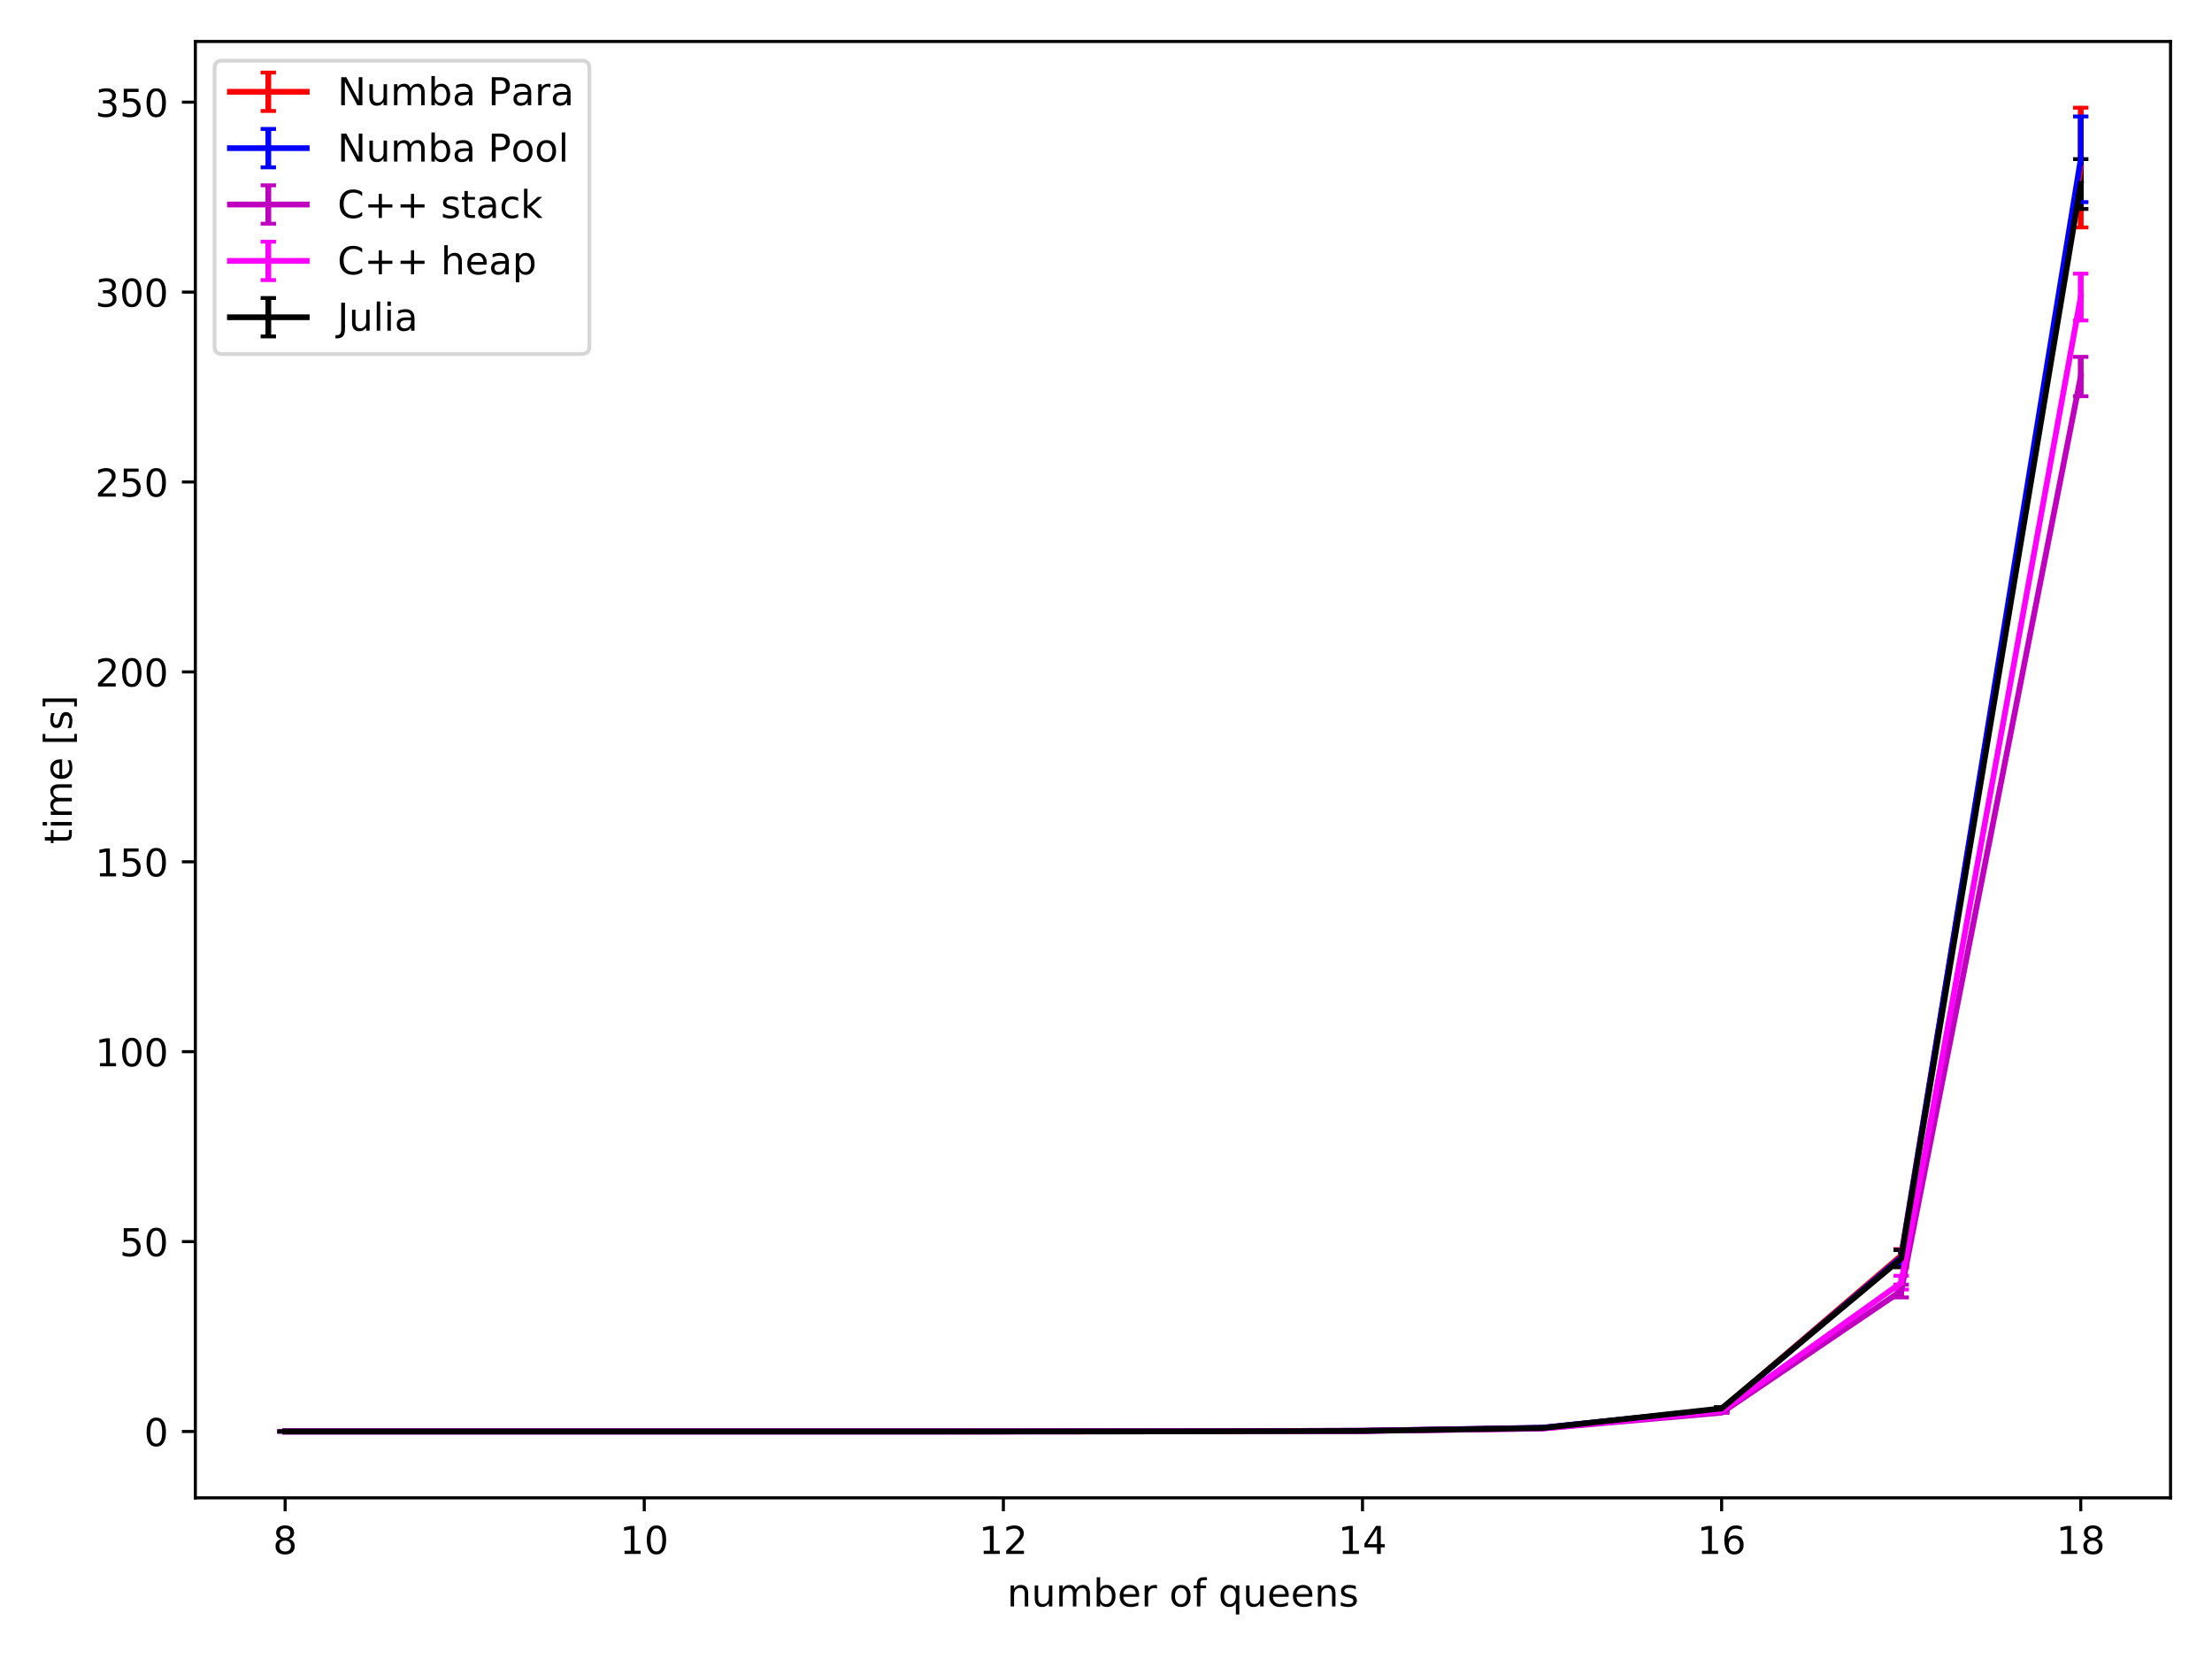 <?xml version="1.0" encoding="utf-8" standalone="no"?>
<!DOCTYPE svg PUBLIC "-//W3C//DTD SVG 1.1//EN"
  "http://www.w3.org/Graphics/SVG/1.1/DTD/svg11.dtd">
<!-- Created with matplotlib (https://matplotlib.org/) -->
<svg height="432pt" version="1.1" viewBox="0 0 576 432" width="576pt" xmlns="http://www.w3.org/2000/svg" xmlns:xlink="http://www.w3.org/1999/xlink">
 <defs>
  <style type="text/css">
*{stroke-linecap:butt;stroke-linejoin:round;}
  </style>
 </defs>
 <g id="figure_1">
  <g id="patch_1">
   <path d="M 0 432 
L 576 432 
L 576 0 
L 0 0 
z
" style="fill:#ffffff;"/>
  </g>
  <g id="axes_1">
   <g id="patch_2">
    <path d="M 50.87 390.04 
L 565.2 390.04 
L 565.2 10.8 
L 50.87 10.8 
z
" style="fill:#ffffff;"/>
   </g>
   <g id="matplotlib.axis_1">
    <g id="xtick_1">
     <g id="line2d_1">
      <defs>
       <path d="M 0 0 
L 0 3.5 
" id="me064c56ee7" style="stroke:#000000;stroke-width:0.8;"/>
      </defs>
      <g>
       <use style="stroke:#000000;stroke-width:0.8;" x="74.249" xlink:href="#me064c56ee7" y="390.04"/>
      </g>
     </g>
     <g id="text_1">
      <!-- 8 -->
      <defs>
       <path d="M 31.781 34.625 
Q 24.75 34.625 20.719 30.859 
Q 16.703 27.094 16.703 20.516 
Q 16.703 13.922 20.719 10.156 
Q 24.75 6.391 31.781 6.391 
Q 38.812 6.391 42.859 10.172 
Q 46.922 13.969 46.922 20.516 
Q 46.922 27.094 42.891 30.859 
Q 38.875 34.625 31.781 34.625 
z
M 21.922 38.812 
Q 15.578 40.375 12.031 44.719 
Q 8.5 49.078 8.5 55.328 
Q 8.5 64.062 14.719 69.141 
Q 20.953 74.219 31.781 74.219 
Q 42.672 74.219 48.875 69.141 
Q 55.078 64.062 55.078 55.328 
Q 55.078 49.078 51.531 44.719 
Q 48 40.375 41.703 38.812 
Q 48.828 37.156 52.797 32.312 
Q 56.781 27.484 56.781 20.516 
Q 56.781 9.906 50.312 4.234 
Q 43.844 -1.422 31.781 -1.422 
Q 19.734 -1.422 13.25 4.234 
Q 6.781 9.906 6.781 20.516 
Q 6.781 27.484 10.781 32.312 
Q 14.797 37.156 21.922 38.812 
z
M 18.312 54.391 
Q 18.312 48.734 21.844 45.562 
Q 25.391 42.391 31.781 42.391 
Q 38.141 42.391 41.719 45.562 
Q 45.312 48.734 45.312 54.391 
Q 45.312 60.062 41.719 63.234 
Q 38.141 66.406 31.781 66.406 
Q 25.391 66.406 21.844 63.234 
Q 18.312 60.062 18.312 54.391 
z
" id="DejaVuSans-56"/>
      </defs>
      <g transform="translate(71.067 404.638)scale(0.1 -0.1)">
       <use xlink:href="#DejaVuSans-56"/>
      </g>
     </g>
    </g>
    <g id="xtick_2">
     <g id="line2d_2">
      <g>
       <use style="stroke:#000000;stroke-width:0.8;" x="167.763" xlink:href="#me064c56ee7" y="390.04"/>
      </g>
     </g>
     <g id="text_2">
      <!-- 10 -->
      <defs>
       <path d="M 12.406 8.297 
L 28.516 8.297 
L 28.516 63.922 
L 10.984 60.406 
L 10.984 69.391 
L 28.422 72.906 
L 38.281 72.906 
L 38.281 8.297 
L 54.391 8.297 
L 54.391 0 
L 12.406 0 
z
" id="DejaVuSans-49"/>
       <path d="M 31.781 66.406 
Q 24.172 66.406 20.328 58.906 
Q 16.5 51.422 16.5 36.375 
Q 16.5 21.391 20.328 13.891 
Q 24.172 6.391 31.781 6.391 
Q 39.453 6.391 43.281 13.891 
Q 47.125 21.391 47.125 36.375 
Q 47.125 51.422 43.281 58.906 
Q 39.453 66.406 31.781 66.406 
z
M 31.781 74.219 
Q 44.047 74.219 50.516 64.516 
Q 56.984 54.828 56.984 36.375 
Q 56.984 17.969 50.516 8.266 
Q 44.047 -1.422 31.781 -1.422 
Q 19.531 -1.422 13.062 8.266 
Q 6.594 17.969 6.594 36.375 
Q 6.594 54.828 13.062 64.516 
Q 19.531 74.219 31.781 74.219 
z
" id="DejaVuSans-48"/>
      </defs>
      <g transform="translate(161.401 404.638)scale(0.1 -0.1)">
       <use xlink:href="#DejaVuSans-49"/>
       <use x="63.623" xlink:href="#DejaVuSans-48"/>
      </g>
     </g>
    </g>
    <g id="xtick_3">
     <g id="line2d_3">
      <g>
       <use style="stroke:#000000;stroke-width:0.8;" x="261.278" xlink:href="#me064c56ee7" y="390.04"/>
      </g>
     </g>
     <g id="text_3">
      <!-- 12 -->
      <defs>
       <path d="M 19.188 8.297 
L 53.609 8.297 
L 53.609 0 
L 7.328 0 
L 7.328 8.297 
Q 12.938 14.109 22.625 23.891 
Q 32.328 33.688 34.812 36.531 
Q 39.547 41.844 41.422 45.531 
Q 43.312 49.219 43.312 52.781 
Q 43.312 58.594 39.234 62.25 
Q 35.156 65.922 28.609 65.922 
Q 23.969 65.922 18.812 64.312 
Q 13.672 62.703 7.812 59.422 
L 7.812 69.391 
Q 13.766 71.781 18.938 73 
Q 24.125 74.219 28.422 74.219 
Q 39.75 74.219 46.484 68.547 
Q 53.219 62.891 53.219 53.422 
Q 53.219 48.922 51.531 44.891 
Q 49.859 40.875 45.406 35.406 
Q 44.188 33.984 37.641 27.219 
Q 31.109 20.453 19.188 8.297 
z
" id="DejaVuSans-50"/>
      </defs>
      <g transform="translate(254.915 404.638)scale(0.1 -0.1)">
       <use xlink:href="#DejaVuSans-49"/>
       <use x="63.623" xlink:href="#DejaVuSans-50"/>
      </g>
     </g>
    </g>
    <g id="xtick_4">
     <g id="line2d_4">
      <g>
       <use style="stroke:#000000;stroke-width:0.8;" x="354.792" xlink:href="#me064c56ee7" y="390.04"/>
      </g>
     </g>
     <g id="text_4">
      <!-- 14 -->
      <defs>
       <path d="M 37.797 64.312 
L 12.891 25.391 
L 37.797 25.391 
z
M 35.203 72.906 
L 47.609 72.906 
L 47.609 25.391 
L 58.016 25.391 
L 58.016 17.188 
L 47.609 17.188 
L 47.609 0 
L 37.797 0 
L 37.797 17.188 
L 4.891 17.188 
L 4.891 26.703 
z
" id="DejaVuSans-52"/>
      </defs>
      <g transform="translate(348.43 404.638)scale(0.1 -0.1)">
       <use xlink:href="#DejaVuSans-49"/>
       <use x="63.623" xlink:href="#DejaVuSans-52"/>
      </g>
     </g>
    </g>
    <g id="xtick_5">
     <g id="line2d_5">
      <g>
       <use style="stroke:#000000;stroke-width:0.8;" x="448.307" xlink:href="#me064c56ee7" y="390.04"/>
      </g>
     </g>
     <g id="text_5">
      <!-- 16 -->
      <defs>
       <path d="M 33.016 40.375 
Q 26.375 40.375 22.484 35.828 
Q 18.609 31.297 18.609 23.391 
Q 18.609 15.531 22.484 10.953 
Q 26.375 6.391 33.016 6.391 
Q 39.656 6.391 43.531 10.953 
Q 47.406 15.531 47.406 23.391 
Q 47.406 31.297 43.531 35.828 
Q 39.656 40.375 33.016 40.375 
z
M 52.594 71.297 
L 52.594 62.312 
Q 48.875 64.062 45.094 64.984 
Q 41.312 65.922 37.594 65.922 
Q 27.828 65.922 22.672 59.328 
Q 17.531 52.734 16.797 39.406 
Q 19.672 43.656 24.016 45.922 
Q 28.375 48.188 33.594 48.188 
Q 44.578 48.188 50.953 41.516 
Q 57.328 34.859 57.328 23.391 
Q 57.328 12.156 50.688 5.359 
Q 44.047 -1.422 33.016 -1.422 
Q 20.359 -1.422 13.672 8.266 
Q 6.984 17.969 6.984 36.375 
Q 6.984 53.656 15.188 63.938 
Q 23.391 74.219 37.203 74.219 
Q 40.922 74.219 44.703 73.484 
Q 48.484 72.75 52.594 71.297 
z
" id="DejaVuSans-54"/>
      </defs>
      <g transform="translate(441.944 404.638)scale(0.1 -0.1)">
       <use xlink:href="#DejaVuSans-49"/>
       <use x="63.623" xlink:href="#DejaVuSans-54"/>
      </g>
     </g>
    </g>
    <g id="xtick_6">
     <g id="line2d_6">
      <g>
       <use style="stroke:#000000;stroke-width:0.8;" x="541.821" xlink:href="#me064c56ee7" y="390.04"/>
      </g>
     </g>
     <g id="text_6">
      <!-- 18 -->
      <g transform="translate(535.459 404.638)scale(0.1 -0.1)">
       <use xlink:href="#DejaVuSans-49"/>
       <use x="63.623" xlink:href="#DejaVuSans-56"/>
      </g>
     </g>
    </g>
    <g id="text_7">
     <!-- number of queens -->
     <defs>
      <path d="M 54.891 33.016 
L 54.891 0 
L 45.906 0 
L 45.906 32.719 
Q 45.906 40.484 42.875 44.328 
Q 39.844 48.188 33.797 48.188 
Q 26.516 48.188 22.312 43.547 
Q 18.109 38.922 18.109 30.906 
L 18.109 0 
L 9.078 0 
L 9.078 54.688 
L 18.109 54.688 
L 18.109 46.188 
Q 21.344 51.125 25.703 53.562 
Q 30.078 56 35.797 56 
Q 45.219 56 50.047 50.172 
Q 54.891 44.344 54.891 33.016 
z
" id="DejaVuSans-110"/>
      <path d="M 8.5 21.578 
L 8.5 54.688 
L 17.484 54.688 
L 17.484 21.922 
Q 17.484 14.156 20.5 10.266 
Q 23.531 6.391 29.594 6.391 
Q 36.859 6.391 41.078 11.031 
Q 45.312 15.672 45.312 23.688 
L 45.312 54.688 
L 54.297 54.688 
L 54.297 0 
L 45.312 0 
L 45.312 8.406 
Q 42.047 3.422 37.719 1 
Q 33.406 -1.422 27.688 -1.422 
Q 18.266 -1.422 13.375 4.438 
Q 8.5 10.297 8.5 21.578 
z
M 31.109 56 
z
" id="DejaVuSans-117"/>
      <path d="M 52 44.188 
Q 55.375 50.25 60.062 53.125 
Q 64.75 56 71.094 56 
Q 79.641 56 84.281 50.016 
Q 88.922 44.047 88.922 33.016 
L 88.922 0 
L 79.891 0 
L 79.891 32.719 
Q 79.891 40.578 77.094 44.375 
Q 74.312 48.188 68.609 48.188 
Q 61.625 48.188 57.562 43.547 
Q 53.516 38.922 53.516 30.906 
L 53.516 0 
L 44.484 0 
L 44.484 32.719 
Q 44.484 40.625 41.703 44.406 
Q 38.922 48.188 33.109 48.188 
Q 26.219 48.188 22.156 43.531 
Q 18.109 38.875 18.109 30.906 
L 18.109 0 
L 9.078 0 
L 9.078 54.688 
L 18.109 54.688 
L 18.109 46.188 
Q 21.188 51.219 25.484 53.609 
Q 29.781 56 35.688 56 
Q 41.656 56 45.828 52.969 
Q 50 49.953 52 44.188 
z
" id="DejaVuSans-109"/>
      <path d="M 48.688 27.297 
Q 48.688 37.203 44.609 42.844 
Q 40.531 48.484 33.406 48.484 
Q 26.266 48.484 22.188 42.844 
Q 18.109 37.203 18.109 27.297 
Q 18.109 17.391 22.188 11.75 
Q 26.266 6.109 33.406 6.109 
Q 40.531 6.109 44.609 11.75 
Q 48.688 17.391 48.688 27.297 
z
M 18.109 46.391 
Q 20.953 51.266 25.266 53.625 
Q 29.594 56 35.594 56 
Q 45.562 56 51.781 48.094 
Q 58.016 40.188 58.016 27.297 
Q 58.016 14.406 51.781 6.484 
Q 45.562 -1.422 35.594 -1.422 
Q 29.594 -1.422 25.266 0.953 
Q 20.953 3.328 18.109 8.203 
L 18.109 0 
L 9.078 0 
L 9.078 75.984 
L 18.109 75.984 
z
" id="DejaVuSans-98"/>
      <path d="M 56.203 29.594 
L 56.203 25.203 
L 14.891 25.203 
Q 15.484 15.922 20.484 11.062 
Q 25.484 6.203 34.422 6.203 
Q 39.594 6.203 44.453 7.469 
Q 49.312 8.734 54.109 11.281 
L 54.109 2.781 
Q 49.266 0.734 44.188 -0.344 
Q 39.109 -1.422 33.891 -1.422 
Q 20.797 -1.422 13.156 6.188 
Q 5.516 13.812 5.516 26.812 
Q 5.516 40.234 12.766 48.109 
Q 20.016 56 32.328 56 
Q 43.359 56 49.781 48.891 
Q 56.203 41.797 56.203 29.594 
z
M 47.219 32.234 
Q 47.125 39.594 43.094 43.984 
Q 39.062 48.391 32.422 48.391 
Q 24.906 48.391 20.391 44.141 
Q 15.875 39.891 15.188 32.172 
z
" id="DejaVuSans-101"/>
      <path d="M 41.109 46.297 
Q 39.594 47.172 37.812 47.578 
Q 36.031 48 33.891 48 
Q 26.266 48 22.188 43.047 
Q 18.109 38.094 18.109 28.812 
L 18.109 0 
L 9.078 0 
L 9.078 54.688 
L 18.109 54.688 
L 18.109 46.188 
Q 20.953 51.172 25.484 53.578 
Q 30.031 56 36.531 56 
Q 37.453 56 38.578 55.875 
Q 39.703 55.766 41.062 55.516 
z
" id="DejaVuSans-114"/>
      <path id="DejaVuSans-32"/>
      <path d="M 30.609 48.391 
Q 23.391 48.391 19.188 42.75 
Q 14.984 37.109 14.984 27.297 
Q 14.984 17.484 19.156 11.844 
Q 23.344 6.203 30.609 6.203 
Q 37.797 6.203 41.984 11.859 
Q 46.188 17.531 46.188 27.297 
Q 46.188 37.016 41.984 42.703 
Q 37.797 48.391 30.609 48.391 
z
M 30.609 56 
Q 42.328 56 49.016 48.375 
Q 55.719 40.766 55.719 27.297 
Q 55.719 13.875 49.016 6.219 
Q 42.328 -1.422 30.609 -1.422 
Q 18.844 -1.422 12.172 6.219 
Q 5.516 13.875 5.516 27.297 
Q 5.516 40.766 12.172 48.375 
Q 18.844 56 30.609 56 
z
" id="DejaVuSans-111"/>
      <path d="M 37.109 75.984 
L 37.109 68.5 
L 28.516 68.5 
Q 23.688 68.5 21.797 66.547 
Q 19.922 64.594 19.922 59.516 
L 19.922 54.688 
L 34.719 54.688 
L 34.719 47.703 
L 19.922 47.703 
L 19.922 0 
L 10.891 0 
L 10.891 47.703 
L 2.297 47.703 
L 2.297 54.688 
L 10.891 54.688 
L 10.891 58.5 
Q 10.891 67.625 15.141 71.797 
Q 19.391 75.984 28.609 75.984 
z
" id="DejaVuSans-102"/>
      <path d="M 14.797 27.297 
Q 14.797 17.391 18.875 11.75 
Q 22.953 6.109 30.078 6.109 
Q 37.203 6.109 41.297 11.75 
Q 45.406 17.391 45.406 27.297 
Q 45.406 37.203 41.297 42.844 
Q 37.203 48.484 30.078 48.484 
Q 22.953 48.484 18.875 42.844 
Q 14.797 37.203 14.797 27.297 
z
M 45.406 8.203 
Q 42.578 3.328 38.25 0.953 
Q 33.938 -1.422 27.875 -1.422 
Q 17.969 -1.422 11.734 6.484 
Q 5.516 14.406 5.516 27.297 
Q 5.516 40.188 11.734 48.094 
Q 17.969 56 27.875 56 
Q 33.938 56 38.25 53.625 
Q 42.578 51.266 45.406 46.391 
L 45.406 54.688 
L 54.391 54.688 
L 54.391 -20.797 
L 45.406 -20.797 
z
" id="DejaVuSans-113"/>
      <path d="M 44.281 53.078 
L 44.281 44.578 
Q 40.484 46.531 36.375 47.5 
Q 32.281 48.484 27.875 48.484 
Q 21.188 48.484 17.844 46.438 
Q 14.5 44.391 14.5 40.281 
Q 14.5 37.156 16.891 35.375 
Q 19.281 33.594 26.516 31.984 
L 29.594 31.297 
Q 39.156 29.25 43.188 25.516 
Q 47.219 21.781 47.219 15.094 
Q 47.219 7.469 41.188 3.016 
Q 35.156 -1.422 24.609 -1.422 
Q 20.219 -1.422 15.453 -0.562 
Q 10.688 0.297 5.422 2 
L 5.422 11.281 
Q 10.406 8.688 15.234 7.391 
Q 20.062 6.109 24.812 6.109 
Q 31.156 6.109 34.562 8.281 
Q 37.984 10.453 37.984 14.406 
Q 37.984 18.062 35.516 20.016 
Q 33.062 21.969 24.703 23.781 
L 21.578 24.516 
Q 13.234 26.266 9.516 29.906 
Q 5.812 33.547 5.812 39.891 
Q 5.812 47.609 11.281 51.797 
Q 16.75 56 26.812 56 
Q 31.781 56 36.172 55.266 
Q 40.578 54.547 44.281 53.078 
z
" id="DejaVuSans-115"/>
     </defs>
     <g transform="translate(262.254 418.317)scale(0.1 -0.1)">
      <use xlink:href="#DejaVuSans-110"/>
      <use x="63.379" xlink:href="#DejaVuSans-117"/>
      <use x="126.758" xlink:href="#DejaVuSans-109"/>
      <use x="224.17" xlink:href="#DejaVuSans-98"/>
      <use x="287.646" xlink:href="#DejaVuSans-101"/>
      <use x="349.17" xlink:href="#DejaVuSans-114"/>
      <use x="390.283" xlink:href="#DejaVuSans-32"/>
      <use x="422.07" xlink:href="#DejaVuSans-111"/>
      <use x="483.252" xlink:href="#DejaVuSans-102"/>
      <use x="518.457" xlink:href="#DejaVuSans-32"/>
      <use x="550.244" xlink:href="#DejaVuSans-113"/>
      <use x="613.721" xlink:href="#DejaVuSans-117"/>
      <use x="677.1" xlink:href="#DejaVuSans-101"/>
      <use x="738.623" xlink:href="#DejaVuSans-101"/>
      <use x="800.146" xlink:href="#DejaVuSans-110"/>
      <use x="863.525" xlink:href="#DejaVuSans-115"/>
     </g>
    </g>
   </g>
   <g id="matplotlib.axis_2">
    <g id="ytick_1">
     <g id="line2d_7">
      <defs>
       <path d="M 0 0 
L -3.5 0 
" id="m107104e6ac" style="stroke:#000000;stroke-width:0.8;"/>
      </defs>
      <g>
       <use style="stroke:#000000;stroke-width:0.8;" x="50.87" xlink:href="#m107104e6ac" y="372.759"/>
      </g>
     </g>
     <g id="text_8">
      <!-- 0 -->
      <g transform="translate(37.508 376.558)scale(0.1 -0.1)">
       <use xlink:href="#DejaVuSans-48"/>
      </g>
     </g>
    </g>
    <g id="ytick_2">
     <g id="line2d_8">
      <g>
       <use style="stroke:#000000;stroke-width:0.8;" x="50.87" xlink:href="#m107104e6ac" y="323.309"/>
      </g>
     </g>
     <g id="text_9">
      <!-- 50 -->
      <defs>
       <path d="M 10.797 72.906 
L 49.516 72.906 
L 49.516 64.594 
L 19.828 64.594 
L 19.828 46.734 
Q 21.969 47.469 24.109 47.828 
Q 26.266 48.188 28.422 48.188 
Q 40.625 48.188 47.75 41.5 
Q 54.891 34.812 54.891 23.391 
Q 54.891 11.625 47.562 5.094 
Q 40.234 -1.422 26.906 -1.422 
Q 22.312 -1.422 17.547 -0.641 
Q 12.797 0.141 7.719 1.703 
L 7.719 11.625 
Q 12.109 9.234 16.797 8.062 
Q 21.484 6.891 26.703 6.891 
Q 35.156 6.891 40.078 11.328 
Q 45.016 15.766 45.016 23.391 
Q 45.016 31 40.078 35.438 
Q 35.156 39.891 26.703 39.891 
Q 22.75 39.891 18.812 39.016 
Q 14.891 38.141 10.797 36.281 
z
" id="DejaVuSans-53"/>
      </defs>
      <g transform="translate(31.145 327.108)scale(0.1 -0.1)">
       <use xlink:href="#DejaVuSans-53"/>
       <use x="63.623" xlink:href="#DejaVuSans-48"/>
      </g>
     </g>
    </g>
    <g id="ytick_3">
     <g id="line2d_9">
      <g>
       <use style="stroke:#000000;stroke-width:0.8;" x="50.87" xlink:href="#m107104e6ac" y="273.859"/>
      </g>
     </g>
     <g id="text_10">
      <!-- 100 -->
      <g transform="translate(24.782 277.658)scale(0.1 -0.1)">
       <use xlink:href="#DejaVuSans-49"/>
       <use x="63.623" xlink:href="#DejaVuSans-48"/>
       <use x="127.246" xlink:href="#DejaVuSans-48"/>
      </g>
     </g>
    </g>
    <g id="ytick_4">
     <g id="line2d_10">
      <g>
       <use style="stroke:#000000;stroke-width:0.8;" x="50.87" xlink:href="#m107104e6ac" y="224.409"/>
      </g>
     </g>
     <g id="text_11">
      <!-- 150 -->
      <g transform="translate(24.782 228.208)scale(0.1 -0.1)">
       <use xlink:href="#DejaVuSans-49"/>
       <use x="63.623" xlink:href="#DejaVuSans-53"/>
       <use x="127.246" xlink:href="#DejaVuSans-48"/>
      </g>
     </g>
    </g>
    <g id="ytick_5">
     <g id="line2d_11">
      <g>
       <use style="stroke:#000000;stroke-width:0.8;" x="50.87" xlink:href="#m107104e6ac" y="174.959"/>
      </g>
     </g>
     <g id="text_12">
      <!-- 200 -->
      <g transform="translate(24.782 178.758)scale(0.1 -0.1)">
       <use xlink:href="#DejaVuSans-50"/>
       <use x="63.623" xlink:href="#DejaVuSans-48"/>
       <use x="127.246" xlink:href="#DejaVuSans-48"/>
      </g>
     </g>
    </g>
    <g id="ytick_6">
     <g id="line2d_12">
      <g>
       <use style="stroke:#000000;stroke-width:0.8;" x="50.87" xlink:href="#m107104e6ac" y="125.509"/>
      </g>
     </g>
     <g id="text_13">
      <!-- 250 -->
      <g transform="translate(24.782 129.308)scale(0.1 -0.1)">
       <use xlink:href="#DejaVuSans-50"/>
       <use x="63.623" xlink:href="#DejaVuSans-53"/>
       <use x="127.246" xlink:href="#DejaVuSans-48"/>
      </g>
     </g>
    </g>
    <g id="ytick_7">
     <g id="line2d_13">
      <g>
       <use style="stroke:#000000;stroke-width:0.8;" x="50.87" xlink:href="#m107104e6ac" y="76.059"/>
      </g>
     </g>
     <g id="text_14">
      <!-- 300 -->
      <defs>
       <path d="M 40.578 39.312 
Q 47.656 37.797 51.625 33 
Q 55.609 28.219 55.609 21.188 
Q 55.609 10.406 48.188 4.484 
Q 40.766 -1.422 27.094 -1.422 
Q 22.516 -1.422 17.656 -0.516 
Q 12.797 0.391 7.625 2.203 
L 7.625 11.719 
Q 11.719 9.328 16.594 8.109 
Q 21.484 6.891 26.812 6.891 
Q 36.078 6.891 40.938 10.547 
Q 45.797 14.203 45.797 21.188 
Q 45.797 27.641 41.281 31.266 
Q 36.766 34.906 28.719 34.906 
L 20.219 34.906 
L 20.219 43.016 
L 29.109 43.016 
Q 36.375 43.016 40.234 45.922 
Q 44.094 48.828 44.094 54.297 
Q 44.094 59.906 40.109 62.906 
Q 36.141 65.922 28.719 65.922 
Q 24.656 65.922 20.016 65.031 
Q 15.375 64.156 9.812 62.312 
L 9.812 71.094 
Q 15.438 72.656 20.344 73.438 
Q 25.25 74.219 29.594 74.219 
Q 40.828 74.219 47.359 69.109 
Q 53.906 64.016 53.906 55.328 
Q 53.906 49.266 50.438 45.094 
Q 46.969 40.922 40.578 39.312 
z
" id="DejaVuSans-51"/>
      </defs>
      <g transform="translate(24.782 79.859)scale(0.1 -0.1)">
       <use xlink:href="#DejaVuSans-51"/>
       <use x="63.623" xlink:href="#DejaVuSans-48"/>
       <use x="127.246" xlink:href="#DejaVuSans-48"/>
      </g>
     </g>
    </g>
    <g id="ytick_8">
     <g id="line2d_14">
      <g>
       <use style="stroke:#000000;stroke-width:0.8;" x="50.87" xlink:href="#m107104e6ac" y="26.609"/>
      </g>
     </g>
     <g id="text_15">
      <!-- 350 -->
      <g transform="translate(24.782 30.409)scale(0.1 -0.1)">
       <use xlink:href="#DejaVuSans-51"/>
       <use x="63.623" xlink:href="#DejaVuSans-53"/>
       <use x="127.246" xlink:href="#DejaVuSans-48"/>
      </g>
     </g>
    </g>
    <g id="text_16">
     <!-- time [s] -->
     <defs>
      <path d="M 18.312 70.219 
L 18.312 54.688 
L 36.812 54.688 
L 36.812 47.703 
L 18.312 47.703 
L 18.312 18.016 
Q 18.312 11.328 20.141 9.422 
Q 21.969 7.516 27.594 7.516 
L 36.812 7.516 
L 36.812 0 
L 27.594 0 
Q 17.188 0 13.234 3.875 
Q 9.281 7.766 9.281 18.016 
L 9.281 47.703 
L 2.688 47.703 
L 2.688 54.688 
L 9.281 54.688 
L 9.281 70.219 
z
" id="DejaVuSans-116"/>
      <path d="M 9.422 54.688 
L 18.406 54.688 
L 18.406 0 
L 9.422 0 
z
M 9.422 75.984 
L 18.406 75.984 
L 18.406 64.594 
L 9.422 64.594 
z
" id="DejaVuSans-105"/>
      <path d="M 8.594 75.984 
L 29.297 75.984 
L 29.297 69 
L 17.578 69 
L 17.578 -6.203 
L 29.297 -6.203 
L 29.297 -13.188 
L 8.594 -13.188 
z
" id="DejaVuSans-91"/>
      <path d="M 30.422 75.984 
L 30.422 -13.188 
L 9.719 -13.188 
L 9.719 -6.203 
L 21.391 -6.203 
L 21.391 69 
L 9.719 69 
L 9.719 75.984 
z
" id="DejaVuSans-93"/>
     </defs>
     <g transform="translate(18.703 219.811)rotate(-90)scale(0.1 -0.1)">
      <use xlink:href="#DejaVuSans-116"/>
      <use x="39.209" xlink:href="#DejaVuSans-105"/>
      <use x="66.992" xlink:href="#DejaVuSans-109"/>
      <use x="164.404" xlink:href="#DejaVuSans-101"/>
      <use x="225.928" xlink:href="#DejaVuSans-32"/>
      <use x="257.715" xlink:href="#DejaVuSans-91"/>
      <use x="296.729" xlink:href="#DejaVuSans-115"/>
      <use x="348.828" xlink:href="#DejaVuSans-93"/>
     </g>
    </g>
   </g>
   <g id="LineCollection_1">
    <path clip-path="url(#p0ee8f21f2f)" d="M 74.249 372.759 
L 74.249 372.759 
" style="fill:none;stroke:#ff0000;stroke-width:1.5;"/>
    <path clip-path="url(#p0ee8f21f2f)" d="M 121.006 372.759 
L 121.006 372.759 
" style="fill:none;stroke:#ff0000;stroke-width:1.5;"/>
    <path clip-path="url(#p0ee8f21f2f)" d="M 167.763 372.759 
L 167.763 372.758 
" style="fill:none;stroke:#ff0000;stroke-width:1.5;"/>
    <path clip-path="url(#p0ee8f21f2f)" d="M 214.52 372.757 
L 214.52 372.757 
" style="fill:none;stroke:#ff0000;stroke-width:1.5;"/>
    <path clip-path="url(#p0ee8f21f2f)" d="M 261.278 372.751 
L 261.278 372.75 
" style="fill:none;stroke:#ff0000;stroke-width:1.5;"/>
    <path clip-path="url(#p0ee8f21f2f)" d="M 308.035 372.719 
L 308.035 372.717 
" style="fill:none;stroke:#ff0000;stroke-width:1.5;"/>
    <path clip-path="url(#p0ee8f21f2f)" d="M 354.792 372.567 
L 354.792 372.551 
" style="fill:none;stroke:#ff0000;stroke-width:1.5;"/>
    <path clip-path="url(#p0ee8f21f2f)" d="M 401.55 371.873 
L 401.55 371.733 
" style="fill:none;stroke:#ff0000;stroke-width:1.5;"/>
    <path clip-path="url(#p0ee8f21f2f)" d="M 448.307 366.986 
L 448.307 366.922 
" style="fill:none;stroke:#ff0000;stroke-width:1.5;"/>
    <path clip-path="url(#p0ee8f21f2f)" d="M 495.064 328.607 
L 495.064 325.27 
" style="fill:none;stroke:#ff0000;stroke-width:1.5;"/>
    <path clip-path="url(#p0ee8f21f2f)" d="M 541.821 59.223 
L 541.821 28.038 
" style="fill:none;stroke:#ff0000;stroke-width:1.5;"/>
   </g>
   <g id="LineCollection_2">
    <path clip-path="url(#p0ee8f21f2f)" d="M 74.249 372.802 
L 74.249 372.71 
" style="fill:none;stroke:#0000ff;stroke-width:1.5;"/>
    <path clip-path="url(#p0ee8f21f2f)" d="M 121.006 372.758 
L 121.006 372.758 
" style="fill:none;stroke:#0000ff;stroke-width:1.5;"/>
    <path clip-path="url(#p0ee8f21f2f)" d="M 167.763 372.757 
L 167.763 372.757 
" style="fill:none;stroke:#0000ff;stroke-width:1.5;"/>
    <path clip-path="url(#p0ee8f21f2f)" d="M 214.52 372.756 
L 214.52 372.755 
" style="fill:none;stroke:#0000ff;stroke-width:1.5;"/>
    <path clip-path="url(#p0ee8f21f2f)" d="M 261.278 372.751 
L 261.278 372.749 
" style="fill:none;stroke:#0000ff;stroke-width:1.5;"/>
    <path clip-path="url(#p0ee8f21f2f)" d="M 308.035 372.717 
L 308.035 372.717 
" style="fill:none;stroke:#0000ff;stroke-width:1.5;"/>
    <path clip-path="url(#p0ee8f21f2f)" d="M 354.792 372.569 
L 354.792 372.548 
" style="fill:none;stroke:#0000ff;stroke-width:1.5;"/>
    <path clip-path="url(#p0ee8f21f2f)" d="M 401.55 371.811 
L 401.55 371.735 
" style="fill:none;stroke:#0000ff;stroke-width:1.5;"/>
    <path clip-path="url(#p0ee8f21f2f)" d="M 448.307 367.025 
L 448.307 366.951 
" style="fill:none;stroke:#0000ff;stroke-width:1.5;"/>
    <path clip-path="url(#p0ee8f21f2f)" d="M 495.064 329.304 
L 495.064 325.494 
" style="fill:none;stroke:#0000ff;stroke-width:1.5;"/>
    <path clip-path="url(#p0ee8f21f2f)" d="M 541.821 52.633 
L 541.821 30.323 
" style="fill:none;stroke:#0000ff;stroke-width:1.5;"/>
   </g>
   <g id="LineCollection_3">
    <path clip-path="url(#p0ee8f21f2f)" d="M 74.249 372.759 
L 74.249 372.759 
" style="fill:none;stroke:#bf00bf;stroke-width:1.5;"/>
    <path clip-path="url(#p0ee8f21f2f)" d="M 121.006 372.759 
L 121.006 372.758 
" style="fill:none;stroke:#bf00bf;stroke-width:1.5;"/>
    <path clip-path="url(#p0ee8f21f2f)" d="M 167.763 372.758 
L 167.763 372.758 
" style="fill:none;stroke:#bf00bf;stroke-width:1.5;"/>
    <path clip-path="url(#p0ee8f21f2f)" d="M 214.52 372.758 
L 214.52 372.757 
" style="fill:none;stroke:#bf00bf;stroke-width:1.5;"/>
    <path clip-path="url(#p0ee8f21f2f)" d="M 261.278 372.754 
L 261.278 372.754 
" style="fill:none;stroke:#bf00bf;stroke-width:1.5;"/>
    <path clip-path="url(#p0ee8f21f2f)" d="M 308.035 372.733 
L 308.035 372.729 
" style="fill:none;stroke:#bf00bf;stroke-width:1.5;"/>
    <path clip-path="url(#p0ee8f21f2f)" d="M 354.792 372.616 
L 354.792 372.614 
" style="fill:none;stroke:#bf00bf;stroke-width:1.5;"/>
    <path clip-path="url(#p0ee8f21f2f)" d="M 401.55 372.024 
L 401.55 371.956 
" style="fill:none;stroke:#bf00bf;stroke-width:1.5;"/>
    <path clip-path="url(#p0ee8f21f2f)" d="M 448.307 367.876 
L 448.307 367.845 
" style="fill:none;stroke:#bf00bf;stroke-width:1.5;"/>
    <path clip-path="url(#p0ee8f21f2f)" d="M 495.064 337.844 
L 495.064 334.519 
" style="fill:none;stroke:#bf00bf;stroke-width:1.5;"/>
    <path clip-path="url(#p0ee8f21f2f)" d="M 541.821 103.181 
L 541.821 92.928 
" style="fill:none;stroke:#bf00bf;stroke-width:1.5;"/>
   </g>
   <g id="LineCollection_4">
    <path clip-path="url(#p0ee8f21f2f)" d="M 74.249 372.759 
L 74.249 372.759 
" style="fill:none;stroke:#ff00ff;stroke-width:1.5;"/>
    <path clip-path="url(#p0ee8f21f2f)" d="M 121.006 372.759 
L 121.006 372.758 
" style="fill:none;stroke:#ff00ff;stroke-width:1.5;"/>
    <path clip-path="url(#p0ee8f21f2f)" d="M 167.763 372.758 
L 167.763 372.758 
" style="fill:none;stroke:#ff00ff;stroke-width:1.5;"/>
    <path clip-path="url(#p0ee8f21f2f)" d="M 214.52 372.757 
L 214.52 372.757 
" style="fill:none;stroke:#ff00ff;stroke-width:1.5;"/>
    <path clip-path="url(#p0ee8f21f2f)" d="M 261.278 372.754 
L 261.278 372.753 
" style="fill:none;stroke:#ff00ff;stroke-width:1.5;"/>
    <path clip-path="url(#p0ee8f21f2f)" d="M 308.035 372.73 
L 308.035 372.725 
" style="fill:none;stroke:#ff00ff;stroke-width:1.5;"/>
    <path clip-path="url(#p0ee8f21f2f)" d="M 354.792 372.62 
L 354.792 372.603 
" style="fill:none;stroke:#ff00ff;stroke-width:1.5;"/>
    <path clip-path="url(#p0ee8f21f2f)" d="M 401.55 371.954 
L 401.55 371.945 
" style="fill:none;stroke:#ff00ff;stroke-width:1.5;"/>
    <path clip-path="url(#p0ee8f21f2f)" d="M 448.307 367.573 
L 448.307 367.38 
" style="fill:none;stroke:#ff00ff;stroke-width:1.5;"/>
    <path clip-path="url(#p0ee8f21f2f)" d="M 495.064 335.798 
L 495.064 332.22 
" style="fill:none;stroke:#ff00ff;stroke-width:1.5;"/>
    <path clip-path="url(#p0ee8f21f2f)" d="M 541.821 83.438 
L 541.821 71.262 
" style="fill:none;stroke:#ff00ff;stroke-width:1.5;"/>
   </g>
   <g id="LineCollection_5">
    <path clip-path="url(#p0ee8f21f2f)" d="M 74.249 372.761 
L 74.249 372.756 
" style="fill:none;stroke:#000000;stroke-width:1.5;"/>
    <path clip-path="url(#p0ee8f21f2f)" d="M 121.006 372.759 
L 121.006 372.759 
" style="fill:none;stroke:#000000;stroke-width:1.5;"/>
    <path clip-path="url(#p0ee8f21f2f)" d="M 167.763 372.76 
L 167.763 372.757 
" style="fill:none;stroke:#000000;stroke-width:1.5;"/>
    <path clip-path="url(#p0ee8f21f2f)" d="M 214.52 372.758 
L 214.52 372.758 
" style="fill:none;stroke:#000000;stroke-width:1.5;"/>
    <path clip-path="url(#p0ee8f21f2f)" d="M 261.278 372.753 
L 261.278 372.752 
" style="fill:none;stroke:#000000;stroke-width:1.5;"/>
    <path clip-path="url(#p0ee8f21f2f)" d="M 308.035 372.733 
L 308.035 372.731 
" style="fill:none;stroke:#000000;stroke-width:1.5;"/>
    <path clip-path="url(#p0ee8f21f2f)" d="M 354.792 372.614 
L 354.792 372.608 
" style="fill:none;stroke:#000000;stroke-width:1.5;"/>
    <path clip-path="url(#p0ee8f21f2f)" d="M 401.55 371.884 
L 401.55 371.828 
" style="fill:none;stroke:#000000;stroke-width:1.5;"/>
    <path clip-path="url(#p0ee8f21f2f)" d="M 448.307 367.091 
L 448.307 366.41 
" style="fill:none;stroke:#000000;stroke-width:1.5;"/>
    <path clip-path="url(#p0ee8f21f2f)" d="M 495.064 330.002 
L 495.064 325.522 
" style="fill:none;stroke:#000000;stroke-width:1.5;"/>
    <path clip-path="url(#p0ee8f21f2f)" d="M 541.821 54.418 
L 541.821 41.428 
" style="fill:none;stroke:#000000;stroke-width:1.5;"/>
   </g>
   <g id="line2d_15">
    <defs>
     <path d="M 2 0 
L -2 -0 
" id="m6460a09cc2" style="stroke:#ff0000;"/>
    </defs>
    <g clip-path="url(#p0ee8f21f2f)">
     <use style="fill:#ff0000;stroke:#ff0000;" x="74.249" xlink:href="#m6460a09cc2" y="372.759"/>
     <use style="fill:#ff0000;stroke:#ff0000;" x="121.006" xlink:href="#m6460a09cc2" y="372.759"/>
     <use style="fill:#ff0000;stroke:#ff0000;" x="167.763" xlink:href="#m6460a09cc2" y="372.759"/>
     <use style="fill:#ff0000;stroke:#ff0000;" x="214.52" xlink:href="#m6460a09cc2" y="372.757"/>
     <use style="fill:#ff0000;stroke:#ff0000;" x="261.278" xlink:href="#m6460a09cc2" y="372.751"/>
     <use style="fill:#ff0000;stroke:#ff0000;" x="308.035" xlink:href="#m6460a09cc2" y="372.719"/>
     <use style="fill:#ff0000;stroke:#ff0000;" x="354.792" xlink:href="#m6460a09cc2" y="372.567"/>
     <use style="fill:#ff0000;stroke:#ff0000;" x="401.55" xlink:href="#m6460a09cc2" y="371.873"/>
     <use style="fill:#ff0000;stroke:#ff0000;" x="448.307" xlink:href="#m6460a09cc2" y="366.986"/>
     <use style="fill:#ff0000;stroke:#ff0000;" x="495.064" xlink:href="#m6460a09cc2" y="328.607"/>
     <use style="fill:#ff0000;stroke:#ff0000;" x="541.821" xlink:href="#m6460a09cc2" y="59.223"/>
    </g>
   </g>
   <g id="line2d_16">
    <g clip-path="url(#p0ee8f21f2f)">
     <use style="fill:#ff0000;stroke:#ff0000;" x="74.249" xlink:href="#m6460a09cc2" y="372.759"/>
     <use style="fill:#ff0000;stroke:#ff0000;" x="121.006" xlink:href="#m6460a09cc2" y="372.759"/>
     <use style="fill:#ff0000;stroke:#ff0000;" x="167.763" xlink:href="#m6460a09cc2" y="372.758"/>
     <use style="fill:#ff0000;stroke:#ff0000;" x="214.52" xlink:href="#m6460a09cc2" y="372.757"/>
     <use style="fill:#ff0000;stroke:#ff0000;" x="261.278" xlink:href="#m6460a09cc2" y="372.75"/>
     <use style="fill:#ff0000;stroke:#ff0000;" x="308.035" xlink:href="#m6460a09cc2" y="372.717"/>
     <use style="fill:#ff0000;stroke:#ff0000;" x="354.792" xlink:href="#m6460a09cc2" y="372.551"/>
     <use style="fill:#ff0000;stroke:#ff0000;" x="401.55" xlink:href="#m6460a09cc2" y="371.733"/>
     <use style="fill:#ff0000;stroke:#ff0000;" x="448.307" xlink:href="#m6460a09cc2" y="366.922"/>
     <use style="fill:#ff0000;stroke:#ff0000;" x="495.064" xlink:href="#m6460a09cc2" y="325.27"/>
     <use style="fill:#ff0000;stroke:#ff0000;" x="541.821" xlink:href="#m6460a09cc2" y="28.038"/>
    </g>
   </g>
   <g id="line2d_17">
    <defs>
     <path d="M 2 0 
L -2 -0 
" id="maaf006806c" style="stroke:#0000ff;"/>
    </defs>
    <g clip-path="url(#p0ee8f21f2f)">
     <use style="fill:#0000ff;stroke:#0000ff;" x="74.249" xlink:href="#maaf006806c" y="372.802"/>
     <use style="fill:#0000ff;stroke:#0000ff;" x="121.006" xlink:href="#maaf006806c" y="372.758"/>
     <use style="fill:#0000ff;stroke:#0000ff;" x="167.763" xlink:href="#maaf006806c" y="372.757"/>
     <use style="fill:#0000ff;stroke:#0000ff;" x="214.52" xlink:href="#maaf006806c" y="372.756"/>
     <use style="fill:#0000ff;stroke:#0000ff;" x="261.278" xlink:href="#maaf006806c" y="372.751"/>
     <use style="fill:#0000ff;stroke:#0000ff;" x="308.035" xlink:href="#maaf006806c" y="372.717"/>
     <use style="fill:#0000ff;stroke:#0000ff;" x="354.792" xlink:href="#maaf006806c" y="372.569"/>
     <use style="fill:#0000ff;stroke:#0000ff;" x="401.55" xlink:href="#maaf006806c" y="371.811"/>
     <use style="fill:#0000ff;stroke:#0000ff;" x="448.307" xlink:href="#maaf006806c" y="367.025"/>
     <use style="fill:#0000ff;stroke:#0000ff;" x="495.064" xlink:href="#maaf006806c" y="329.304"/>
     <use style="fill:#0000ff;stroke:#0000ff;" x="541.821" xlink:href="#maaf006806c" y="52.633"/>
    </g>
   </g>
   <g id="line2d_18">
    <g clip-path="url(#p0ee8f21f2f)">
     <use style="fill:#0000ff;stroke:#0000ff;" x="74.249" xlink:href="#maaf006806c" y="372.71"/>
     <use style="fill:#0000ff;stroke:#0000ff;" x="121.006" xlink:href="#maaf006806c" y="372.758"/>
     <use style="fill:#0000ff;stroke:#0000ff;" x="167.763" xlink:href="#maaf006806c" y="372.757"/>
     <use style="fill:#0000ff;stroke:#0000ff;" x="214.52" xlink:href="#maaf006806c" y="372.755"/>
     <use style="fill:#0000ff;stroke:#0000ff;" x="261.278" xlink:href="#maaf006806c" y="372.749"/>
     <use style="fill:#0000ff;stroke:#0000ff;" x="308.035" xlink:href="#maaf006806c" y="372.717"/>
     <use style="fill:#0000ff;stroke:#0000ff;" x="354.792" xlink:href="#maaf006806c" y="372.548"/>
     <use style="fill:#0000ff;stroke:#0000ff;" x="401.55" xlink:href="#maaf006806c" y="371.735"/>
     <use style="fill:#0000ff;stroke:#0000ff;" x="448.307" xlink:href="#maaf006806c" y="366.951"/>
     <use style="fill:#0000ff;stroke:#0000ff;" x="495.064" xlink:href="#maaf006806c" y="325.494"/>
     <use style="fill:#0000ff;stroke:#0000ff;" x="541.821" xlink:href="#maaf006806c" y="30.323"/>
    </g>
   </g>
   <g id="line2d_19">
    <defs>
     <path d="M 2 0 
L -2 -0 
" id="m36384549eb" style="stroke:#bf00bf;"/>
    </defs>
    <g clip-path="url(#p0ee8f21f2f)">
     <use style="fill:#bf00bf;stroke:#bf00bf;" x="74.249" xlink:href="#m36384549eb" y="372.759"/>
     <use style="fill:#bf00bf;stroke:#bf00bf;" x="121.006" xlink:href="#m36384549eb" y="372.759"/>
     <use style="fill:#bf00bf;stroke:#bf00bf;" x="167.763" xlink:href="#m36384549eb" y="372.758"/>
     <use style="fill:#bf00bf;stroke:#bf00bf;" x="214.52" xlink:href="#m36384549eb" y="372.758"/>
     <use style="fill:#bf00bf;stroke:#bf00bf;" x="261.278" xlink:href="#m36384549eb" y="372.754"/>
     <use style="fill:#bf00bf;stroke:#bf00bf;" x="308.035" xlink:href="#m36384549eb" y="372.733"/>
     <use style="fill:#bf00bf;stroke:#bf00bf;" x="354.792" xlink:href="#m36384549eb" y="372.616"/>
     <use style="fill:#bf00bf;stroke:#bf00bf;" x="401.55" xlink:href="#m36384549eb" y="372.024"/>
     <use style="fill:#bf00bf;stroke:#bf00bf;" x="448.307" xlink:href="#m36384549eb" y="367.876"/>
     <use style="fill:#bf00bf;stroke:#bf00bf;" x="495.064" xlink:href="#m36384549eb" y="337.844"/>
     <use style="fill:#bf00bf;stroke:#bf00bf;" x="541.821" xlink:href="#m36384549eb" y="103.181"/>
    </g>
   </g>
   <g id="line2d_20">
    <g clip-path="url(#p0ee8f21f2f)">
     <use style="fill:#bf00bf;stroke:#bf00bf;" x="74.249" xlink:href="#m36384549eb" y="372.759"/>
     <use style="fill:#bf00bf;stroke:#bf00bf;" x="121.006" xlink:href="#m36384549eb" y="372.758"/>
     <use style="fill:#bf00bf;stroke:#bf00bf;" x="167.763" xlink:href="#m36384549eb" y="372.758"/>
     <use style="fill:#bf00bf;stroke:#bf00bf;" x="214.52" xlink:href="#m36384549eb" y="372.757"/>
     <use style="fill:#bf00bf;stroke:#bf00bf;" x="261.278" xlink:href="#m36384549eb" y="372.754"/>
     <use style="fill:#bf00bf;stroke:#bf00bf;" x="308.035" xlink:href="#m36384549eb" y="372.729"/>
     <use style="fill:#bf00bf;stroke:#bf00bf;" x="354.792" xlink:href="#m36384549eb" y="372.614"/>
     <use style="fill:#bf00bf;stroke:#bf00bf;" x="401.55" xlink:href="#m36384549eb" y="371.956"/>
     <use style="fill:#bf00bf;stroke:#bf00bf;" x="448.307" xlink:href="#m36384549eb" y="367.845"/>
     <use style="fill:#bf00bf;stroke:#bf00bf;" x="495.064" xlink:href="#m36384549eb" y="334.519"/>
     <use style="fill:#bf00bf;stroke:#bf00bf;" x="541.821" xlink:href="#m36384549eb" y="92.928"/>
    </g>
   </g>
   <g id="line2d_21">
    <defs>
     <path d="M 2 0 
L -2 -0 
" id="m475e352c4f" style="stroke:#ff00ff;"/>
    </defs>
    <g clip-path="url(#p0ee8f21f2f)">
     <use style="fill:#ff00ff;stroke:#ff00ff;" x="74.249" xlink:href="#m475e352c4f" y="372.759"/>
     <use style="fill:#ff00ff;stroke:#ff00ff;" x="121.006" xlink:href="#m475e352c4f" y="372.759"/>
     <use style="fill:#ff00ff;stroke:#ff00ff;" x="167.763" xlink:href="#m475e352c4f" y="372.758"/>
     <use style="fill:#ff00ff;stroke:#ff00ff;" x="214.52" xlink:href="#m475e352c4f" y="372.757"/>
     <use style="fill:#ff00ff;stroke:#ff00ff;" x="261.278" xlink:href="#m475e352c4f" y="372.754"/>
     <use style="fill:#ff00ff;stroke:#ff00ff;" x="308.035" xlink:href="#m475e352c4f" y="372.73"/>
     <use style="fill:#ff00ff;stroke:#ff00ff;" x="354.792" xlink:href="#m475e352c4f" y="372.62"/>
     <use style="fill:#ff00ff;stroke:#ff00ff;" x="401.55" xlink:href="#m475e352c4f" y="371.954"/>
     <use style="fill:#ff00ff;stroke:#ff00ff;" x="448.307" xlink:href="#m475e352c4f" y="367.573"/>
     <use style="fill:#ff00ff;stroke:#ff00ff;" x="495.064" xlink:href="#m475e352c4f" y="335.798"/>
     <use style="fill:#ff00ff;stroke:#ff00ff;" x="541.821" xlink:href="#m475e352c4f" y="83.438"/>
    </g>
   </g>
   <g id="line2d_22">
    <g clip-path="url(#p0ee8f21f2f)">
     <use style="fill:#ff00ff;stroke:#ff00ff;" x="74.249" xlink:href="#m475e352c4f" y="372.759"/>
     <use style="fill:#ff00ff;stroke:#ff00ff;" x="121.006" xlink:href="#m475e352c4f" y="372.758"/>
     <use style="fill:#ff00ff;stroke:#ff00ff;" x="167.763" xlink:href="#m475e352c4f" y="372.758"/>
     <use style="fill:#ff00ff;stroke:#ff00ff;" x="214.52" xlink:href="#m475e352c4f" y="372.757"/>
     <use style="fill:#ff00ff;stroke:#ff00ff;" x="261.278" xlink:href="#m475e352c4f" y="372.753"/>
     <use style="fill:#ff00ff;stroke:#ff00ff;" x="308.035" xlink:href="#m475e352c4f" y="372.725"/>
     <use style="fill:#ff00ff;stroke:#ff00ff;" x="354.792" xlink:href="#m475e352c4f" y="372.603"/>
     <use style="fill:#ff00ff;stroke:#ff00ff;" x="401.55" xlink:href="#m475e352c4f" y="371.945"/>
     <use style="fill:#ff00ff;stroke:#ff00ff;" x="448.307" xlink:href="#m475e352c4f" y="367.38"/>
     <use style="fill:#ff00ff;stroke:#ff00ff;" x="495.064" xlink:href="#m475e352c4f" y="332.22"/>
     <use style="fill:#ff00ff;stroke:#ff00ff;" x="541.821" xlink:href="#m475e352c4f" y="71.262"/>
    </g>
   </g>
   <g id="line2d_23">
    <defs>
     <path d="M 2 0 
L -2 -0 
" id="m44fdf23156" style="stroke:#000000;"/>
    </defs>
    <g clip-path="url(#p0ee8f21f2f)">
     <use style="stroke:#000000;" x="74.249" xlink:href="#m44fdf23156" y="372.761"/>
     <use style="stroke:#000000;" x="121.006" xlink:href="#m44fdf23156" y="372.759"/>
     <use style="stroke:#000000;" x="167.763" xlink:href="#m44fdf23156" y="372.76"/>
     <use style="stroke:#000000;" x="214.52" xlink:href="#m44fdf23156" y="372.758"/>
     <use style="stroke:#000000;" x="261.278" xlink:href="#m44fdf23156" y="372.753"/>
     <use style="stroke:#000000;" x="308.035" xlink:href="#m44fdf23156" y="372.733"/>
     <use style="stroke:#000000;" x="354.792" xlink:href="#m44fdf23156" y="372.614"/>
     <use style="stroke:#000000;" x="401.55" xlink:href="#m44fdf23156" y="371.884"/>
     <use style="stroke:#000000;" x="448.307" xlink:href="#m44fdf23156" y="367.091"/>
     <use style="stroke:#000000;" x="495.064" xlink:href="#m44fdf23156" y="330.002"/>
     <use style="stroke:#000000;" x="541.821" xlink:href="#m44fdf23156" y="54.418"/>
    </g>
   </g>
   <g id="line2d_24">
    <g clip-path="url(#p0ee8f21f2f)">
     <use style="stroke:#000000;" x="74.249" xlink:href="#m44fdf23156" y="372.756"/>
     <use style="stroke:#000000;" x="121.006" xlink:href="#m44fdf23156" y="372.759"/>
     <use style="stroke:#000000;" x="167.763" xlink:href="#m44fdf23156" y="372.757"/>
     <use style="stroke:#000000;" x="214.52" xlink:href="#m44fdf23156" y="372.758"/>
     <use style="stroke:#000000;" x="261.278" xlink:href="#m44fdf23156" y="372.752"/>
     <use style="stroke:#000000;" x="308.035" xlink:href="#m44fdf23156" y="372.731"/>
     <use style="stroke:#000000;" x="354.792" xlink:href="#m44fdf23156" y="372.608"/>
     <use style="stroke:#000000;" x="401.55" xlink:href="#m44fdf23156" y="371.828"/>
     <use style="stroke:#000000;" x="448.307" xlink:href="#m44fdf23156" y="366.41"/>
     <use style="stroke:#000000;" x="495.064" xlink:href="#m44fdf23156" y="325.522"/>
     <use style="stroke:#000000;" x="541.821" xlink:href="#m44fdf23156" y="41.428"/>
    </g>
   </g>
   <g id="line2d_25">
    <path clip-path="url(#p0ee8f21f2f)" d="M 74.249 372.759 
L 121.006 372.759 
L 167.763 372.758 
L 214.52 372.757 
L 261.278 372.751 
L 308.035 372.718 
L 354.792 372.559 
L 401.55 371.803 
L 448.307 366.954 
L 495.064 326.938 
L 541.821 43.631 
" style="fill:none;stroke:#ff0000;stroke-linecap:square;stroke-width:1.5;"/>
   </g>
   <g id="line2d_26">
    <path clip-path="url(#p0ee8f21f2f)" d="M 74.249 372.756 
L 121.006 372.758 
L 167.763 372.757 
L 214.52 372.755 
L 261.278 372.75 
L 308.035 372.717 
L 354.792 372.558 
L 401.55 371.773 
L 448.307 366.988 
L 495.064 327.399 
L 541.821 41.478 
" style="fill:none;stroke:#0000ff;stroke-linecap:square;stroke-width:1.5;"/>
   </g>
   <g id="line2d_27">
    <path clip-path="url(#p0ee8f21f2f)" d="M 74.249 372.759 
L 121.006 372.759 
L 167.763 372.758 
L 214.52 372.757 
L 261.278 372.754 
L 308.035 372.731 
L 354.792 372.615 
L 401.55 371.99 
L 448.307 367.86 
L 495.064 336.182 
L 541.821 98.055 
" style="fill:none;stroke:#bf00bf;stroke-linecap:square;stroke-width:1.5;"/>
   </g>
   <g id="line2d_28">
    <path clip-path="url(#p0ee8f21f2f)" d="M 74.249 372.759 
L 121.006 372.759 
L 167.763 372.758 
L 214.52 372.757 
L 261.278 372.753 
L 308.035 372.728 
L 354.792 372.612 
L 401.55 371.949 
L 448.307 367.477 
L 495.064 334.009 
L 541.821 77.35 
" style="fill:none;stroke:#ff00ff;stroke-linecap:square;stroke-width:1.5;"/>
   </g>
   <g id="line2d_29">
    <path clip-path="url(#p0ee8f21f2f)" d="M 74.249 372.759 
L 121.006 372.759 
L 167.763 372.759 
L 214.52 372.758 
L 261.278 372.752 
L 308.035 372.732 
L 354.792 372.611 
L 401.55 371.856 
L 448.307 366.751 
L 495.064 327.762 
L 541.821 47.923 
" style="fill:none;stroke:#000000;stroke-linecap:square;stroke-width:1.5;"/>
   </g>
   <g id="patch_3">
    <path d="M 50.87 390.04 
L 50.87 10.8 
" style="fill:none;stroke:#000000;stroke-linecap:square;stroke-linejoin:miter;stroke-width:0.8;"/>
   </g>
   <g id="patch_4">
    <path d="M 565.2 390.04 
L 565.2 10.8 
" style="fill:none;stroke:#000000;stroke-linecap:square;stroke-linejoin:miter;stroke-width:0.8;"/>
   </g>
   <g id="patch_5">
    <path d="M 50.87 390.04 
L 565.2 390.04 
" style="fill:none;stroke:#000000;stroke-linecap:square;stroke-linejoin:miter;stroke-width:0.8;"/>
   </g>
   <g id="patch_6">
    <path d="M 50.87 10.8 
L 565.2 10.8 
" style="fill:none;stroke:#000000;stroke-linecap:square;stroke-linejoin:miter;stroke-width:0.8;"/>
   </g>
   <g id="legend_1">
    <g id="patch_7">
     <path d="M 57.87 92.191 
L 151.475 92.191 
Q 153.475 92.191 153.475 90.191 
L 153.475 17.8 
Q 153.475 15.8 151.475 15.8 
L 57.87 15.8 
Q 55.87 15.8 55.87 17.8 
L 55.87 90.191 
Q 55.87 92.191 57.87 92.191 
z
" style="fill:#ffffff;opacity:0.8;stroke:#cccccc;stroke-linejoin:miter;"/>
    </g>
    <g id="LineCollection_6">
     <path d="M 69.87 28.898 
L 69.87 18.898 
" style="fill:none;stroke:#ff0000;stroke-width:1.5;"/>
    </g>
    <g id="line2d_30">
     <g>
      <use style="fill:#ff0000;stroke:#ff0000;" x="69.87" xlink:href="#m6460a09cc2" y="28.898"/>
     </g>
    </g>
    <g id="line2d_31">
     <g>
      <use style="fill:#ff0000;stroke:#ff0000;" x="69.87" xlink:href="#m6460a09cc2" y="18.898"/>
     </g>
    </g>
    <g id="line2d_32">
     <path d="M 59.87 23.898 
L 79.87 23.898 
" style="fill:none;stroke:#ff0000;stroke-linecap:square;stroke-width:1.5;"/>
    </g>
    <g id="line2d_33"/>
    <g id="text_17">
     <!-- Numba Para -->
     <defs>
      <path d="M 9.812 72.906 
L 23.094 72.906 
L 55.422 11.922 
L 55.422 72.906 
L 64.984 72.906 
L 64.984 0 
L 51.703 0 
L 19.391 60.984 
L 19.391 0 
L 9.812 0 
z
" id="DejaVuSans-78"/>
      <path d="M 34.281 27.484 
Q 23.391 27.484 19.188 25 
Q 14.984 22.516 14.984 16.5 
Q 14.984 11.719 18.141 8.906 
Q 21.297 6.109 26.703 6.109 
Q 34.188 6.109 38.703 11.406 
Q 43.219 16.703 43.219 25.484 
L 43.219 27.484 
z
M 52.203 31.203 
L 52.203 0 
L 43.219 0 
L 43.219 8.297 
Q 40.141 3.328 35.547 0.953 
Q 30.953 -1.422 24.312 -1.422 
Q 15.922 -1.422 10.953 3.297 
Q 6 8.016 6 15.922 
Q 6 25.141 12.172 29.828 
Q 18.359 34.516 30.609 34.516 
L 43.219 34.516 
L 43.219 35.406 
Q 43.219 41.609 39.141 45 
Q 35.062 48.391 27.688 48.391 
Q 23 48.391 18.547 47.266 
Q 14.109 46.141 10.016 43.891 
L 10.016 52.203 
Q 14.938 54.109 19.578 55.047 
Q 24.219 56 28.609 56 
Q 40.484 56 46.344 49.844 
Q 52.203 43.703 52.203 31.203 
z
" id="DejaVuSans-97"/>
      <path d="M 19.672 64.797 
L 19.672 37.406 
L 32.078 37.406 
Q 38.969 37.406 42.719 40.969 
Q 46.484 44.531 46.484 51.125 
Q 46.484 57.672 42.719 61.234 
Q 38.969 64.797 32.078 64.797 
z
M 9.812 72.906 
L 32.078 72.906 
Q 44.344 72.906 50.609 67.359 
Q 56.891 61.812 56.891 51.125 
Q 56.891 40.328 50.609 34.812 
Q 44.344 29.297 32.078 29.297 
L 19.672 29.297 
L 19.672 0 
L 9.812 0 
z
" id="DejaVuSans-80"/>
     </defs>
     <g transform="translate(87.87 27.398)scale(0.1 -0.1)">
      <use xlink:href="#DejaVuSans-78"/>
      <use x="74.805" xlink:href="#DejaVuSans-117"/>
      <use x="138.184" xlink:href="#DejaVuSans-109"/>
      <use x="235.596" xlink:href="#DejaVuSans-98"/>
      <use x="299.072" xlink:href="#DejaVuSans-97"/>
      <use x="360.352" xlink:href="#DejaVuSans-32"/>
      <use x="392.139" xlink:href="#DejaVuSans-80"/>
      <use x="452.379" xlink:href="#DejaVuSans-97"/>
      <use x="513.658" xlink:href="#DejaVuSans-114"/>
      <use x="554.771" xlink:href="#DejaVuSans-97"/>
     </g>
    </g>
    <g id="LineCollection_7">
     <path d="M 69.87 43.577 
L 69.87 33.577 
" style="fill:none;stroke:#0000ff;stroke-width:1.5;"/>
    </g>
    <g id="line2d_34">
     <g>
      <use style="fill:#0000ff;stroke:#0000ff;" x="69.87" xlink:href="#maaf006806c" y="43.577"/>
     </g>
    </g>
    <g id="line2d_35">
     <g>
      <use style="fill:#0000ff;stroke:#0000ff;" x="69.87" xlink:href="#maaf006806c" y="33.577"/>
     </g>
    </g>
    <g id="line2d_36">
     <path d="M 59.87 38.577 
L 79.87 38.577 
" style="fill:none;stroke:#0000ff;stroke-linecap:square;stroke-width:1.5;"/>
    </g>
    <g id="line2d_37"/>
    <g id="text_18">
     <!-- Numba Pool -->
     <defs>
      <path d="M 9.422 75.984 
L 18.406 75.984 
L 18.406 0 
L 9.422 0 
z
" id="DejaVuSans-108"/>
     </defs>
     <g transform="translate(87.87 42.077)scale(0.1 -0.1)">
      <use xlink:href="#DejaVuSans-78"/>
      <use x="74.805" xlink:href="#DejaVuSans-117"/>
      <use x="138.184" xlink:href="#DejaVuSans-109"/>
      <use x="235.596" xlink:href="#DejaVuSans-98"/>
      <use x="299.072" xlink:href="#DejaVuSans-97"/>
      <use x="360.352" xlink:href="#DejaVuSans-32"/>
      <use x="392.139" xlink:href="#DejaVuSans-80"/>
      <use x="452.395" xlink:href="#DejaVuSans-111"/>
      <use x="513.576" xlink:href="#DejaVuSans-111"/>
      <use x="574.758" xlink:href="#DejaVuSans-108"/>
     </g>
    </g>
    <g id="LineCollection_8">
     <path d="M 69.87 58.255 
L 69.87 48.255 
" style="fill:none;stroke:#bf00bf;stroke-width:1.5;"/>
    </g>
    <g id="line2d_38">
     <g>
      <use style="fill:#bf00bf;stroke:#bf00bf;" x="69.87" xlink:href="#m36384549eb" y="58.255"/>
     </g>
    </g>
    <g id="line2d_39">
     <g>
      <use style="fill:#bf00bf;stroke:#bf00bf;" x="69.87" xlink:href="#m36384549eb" y="48.255"/>
     </g>
    </g>
    <g id="line2d_40">
     <path d="M 59.87 53.255 
L 79.87 53.255 
" style="fill:none;stroke:#bf00bf;stroke-linecap:square;stroke-width:1.5;"/>
    </g>
    <g id="line2d_41"/>
    <g id="text_19">
     <!-- C++ stack -->
     <defs>
      <path d="M 64.406 67.281 
L 64.406 56.891 
Q 59.422 61.531 53.781 63.812 
Q 48.141 66.109 41.797 66.109 
Q 29.297 66.109 22.656 58.469 
Q 16.016 50.828 16.016 36.375 
Q 16.016 21.969 22.656 14.328 
Q 29.297 6.688 41.797 6.688 
Q 48.141 6.688 53.781 8.984 
Q 59.422 11.281 64.406 15.922 
L 64.406 5.609 
Q 59.234 2.094 53.438 0.328 
Q 47.656 -1.422 41.219 -1.422 
Q 24.656 -1.422 15.125 8.703 
Q 5.609 18.844 5.609 36.375 
Q 5.609 53.953 15.125 64.078 
Q 24.656 74.219 41.219 74.219 
Q 47.75 74.219 53.531 72.484 
Q 59.328 70.75 64.406 67.281 
z
" id="DejaVuSans-67"/>
      <path d="M 46 62.703 
L 46 35.5 
L 73.188 35.5 
L 73.188 27.203 
L 46 27.203 
L 46 0 
L 37.797 0 
L 37.797 27.203 
L 10.594 27.203 
L 10.594 35.5 
L 37.797 35.5 
L 37.797 62.703 
z
" id="DejaVuSans-43"/>
      <path d="M 48.781 52.594 
L 48.781 44.188 
Q 44.969 46.297 41.141 47.344 
Q 37.312 48.391 33.406 48.391 
Q 24.656 48.391 19.812 42.844 
Q 14.984 37.312 14.984 27.297 
Q 14.984 17.281 19.812 11.734 
Q 24.656 6.203 33.406 6.203 
Q 37.312 6.203 41.141 7.25 
Q 44.969 8.297 48.781 10.406 
L 48.781 2.094 
Q 45.016 0.344 40.984 -0.531 
Q 36.969 -1.422 32.422 -1.422 
Q 20.062 -1.422 12.781 6.344 
Q 5.516 14.109 5.516 27.297 
Q 5.516 40.672 12.859 48.328 
Q 20.219 56 33.016 56 
Q 37.156 56 41.109 55.141 
Q 45.062 54.297 48.781 52.594 
z
" id="DejaVuSans-99"/>
      <path d="M 9.078 75.984 
L 18.109 75.984 
L 18.109 31.109 
L 44.922 54.688 
L 56.391 54.688 
L 27.391 29.109 
L 57.625 0 
L 45.906 0 
L 18.109 26.703 
L 18.109 0 
L 9.078 0 
z
" id="DejaVuSans-107"/>
     </defs>
     <g transform="translate(87.87 56.755)scale(0.1 -0.1)">
      <use xlink:href="#DejaVuSans-67"/>
      <use x="69.824" xlink:href="#DejaVuSans-43"/>
      <use x="153.613" xlink:href="#DejaVuSans-43"/>
      <use x="237.402" xlink:href="#DejaVuSans-32"/>
      <use x="269.189" xlink:href="#DejaVuSans-115"/>
      <use x="321.289" xlink:href="#DejaVuSans-116"/>
      <use x="360.498" xlink:href="#DejaVuSans-97"/>
      <use x="421.777" xlink:href="#DejaVuSans-99"/>
      <use x="476.758" xlink:href="#DejaVuSans-107"/>
     </g>
    </g>
    <g id="LineCollection_9">
     <path d="M 69.87 72.933 
L 69.87 62.933 
" style="fill:none;stroke:#ff00ff;stroke-width:1.5;"/>
    </g>
    <g id="line2d_42">
     <g>
      <use style="fill:#ff00ff;stroke:#ff00ff;" x="69.87" xlink:href="#m475e352c4f" y="72.933"/>
     </g>
    </g>
    <g id="line2d_43">
     <g>
      <use style="fill:#ff00ff;stroke:#ff00ff;" x="69.87" xlink:href="#m475e352c4f" y="62.933"/>
     </g>
    </g>
    <g id="line2d_44">
     <path d="M 59.87 67.933 
L 79.87 67.933 
" style="fill:none;stroke:#ff00ff;stroke-linecap:square;stroke-width:1.5;"/>
    </g>
    <g id="line2d_45"/>
    <g id="text_20">
     <!-- C++ heap -->
     <defs>
      <path d="M 54.891 33.016 
L 54.891 0 
L 45.906 0 
L 45.906 32.719 
Q 45.906 40.484 42.875 44.328 
Q 39.844 48.188 33.797 48.188 
Q 26.516 48.188 22.312 43.547 
Q 18.109 38.922 18.109 30.906 
L 18.109 0 
L 9.078 0 
L 9.078 75.984 
L 18.109 75.984 
L 18.109 46.188 
Q 21.344 51.125 25.703 53.562 
Q 30.078 56 35.797 56 
Q 45.219 56 50.047 50.172 
Q 54.891 44.344 54.891 33.016 
z
" id="DejaVuSans-104"/>
      <path d="M 18.109 8.203 
L 18.109 -20.797 
L 9.078 -20.797 
L 9.078 54.688 
L 18.109 54.688 
L 18.109 46.391 
Q 20.953 51.266 25.266 53.625 
Q 29.594 56 35.594 56 
Q 45.562 56 51.781 48.094 
Q 58.016 40.188 58.016 27.297 
Q 58.016 14.406 51.781 6.484 
Q 45.562 -1.422 35.594 -1.422 
Q 29.594 -1.422 25.266 0.953 
Q 20.953 3.328 18.109 8.203 
z
M 48.688 27.297 
Q 48.688 37.203 44.609 42.844 
Q 40.531 48.484 33.406 48.484 
Q 26.266 48.484 22.188 42.844 
Q 18.109 37.203 18.109 27.297 
Q 18.109 17.391 22.188 11.75 
Q 26.266 6.109 33.406 6.109 
Q 40.531 6.109 44.609 11.75 
Q 48.688 17.391 48.688 27.297 
z
" id="DejaVuSans-112"/>
     </defs>
     <g transform="translate(87.87 71.433)scale(0.1 -0.1)">
      <use xlink:href="#DejaVuSans-67"/>
      <use x="69.824" xlink:href="#DejaVuSans-43"/>
      <use x="153.613" xlink:href="#DejaVuSans-43"/>
      <use x="237.402" xlink:href="#DejaVuSans-32"/>
      <use x="269.189" xlink:href="#DejaVuSans-104"/>
      <use x="332.568" xlink:href="#DejaVuSans-101"/>
      <use x="394.092" xlink:href="#DejaVuSans-97"/>
      <use x="455.371" xlink:href="#DejaVuSans-112"/>
     </g>
    </g>
    <g id="LineCollection_10">
     <path d="M 69.87 87.611 
L 69.87 77.611 
" style="fill:none;stroke:#000000;stroke-width:1.5;"/>
    </g>
    <g id="line2d_46">
     <g>
      <use style="stroke:#000000;" x="69.87" xlink:href="#m44fdf23156" y="87.611"/>
     </g>
    </g>
    <g id="line2d_47">
     <g>
      <use style="stroke:#000000;" x="69.87" xlink:href="#m44fdf23156" y="77.611"/>
     </g>
    </g>
    <g id="line2d_48">
     <path d="M 59.87 82.611 
L 79.87 82.611 
" style="fill:none;stroke:#000000;stroke-linecap:square;stroke-width:1.5;"/>
    </g>
    <g id="line2d_49"/>
    <g id="text_21">
     <!-- Julia -->
     <defs>
      <path d="M 9.812 72.906 
L 19.672 72.906 
L 19.672 5.078 
Q 19.672 -8.109 14.672 -14.062 
Q 9.672 -20.016 -1.422 -20.016 
L -5.172 -20.016 
L -5.172 -11.719 
L -2.094 -11.719 
Q 4.438 -11.719 7.125 -8.047 
Q 9.812 -4.391 9.812 5.078 
z
" id="DejaVuSans-74"/>
     </defs>
     <g transform="translate(87.87 86.111)scale(0.1 -0.1)">
      <use xlink:href="#DejaVuSans-74"/>
      <use x="29.492" xlink:href="#DejaVuSans-117"/>
      <use x="92.871" xlink:href="#DejaVuSans-108"/>
      <use x="120.654" xlink:href="#DejaVuSans-105"/>
      <use x="148.438" xlink:href="#DejaVuSans-97"/>
     </g>
    </g>
   </g>
  </g>
 </g>
 <defs>
  <clipPath id="p0ee8f21f2f">
   <rect height="379.24" width="514.33" x="50.87" y="10.8"/>
  </clipPath>
 </defs>
</svg>
